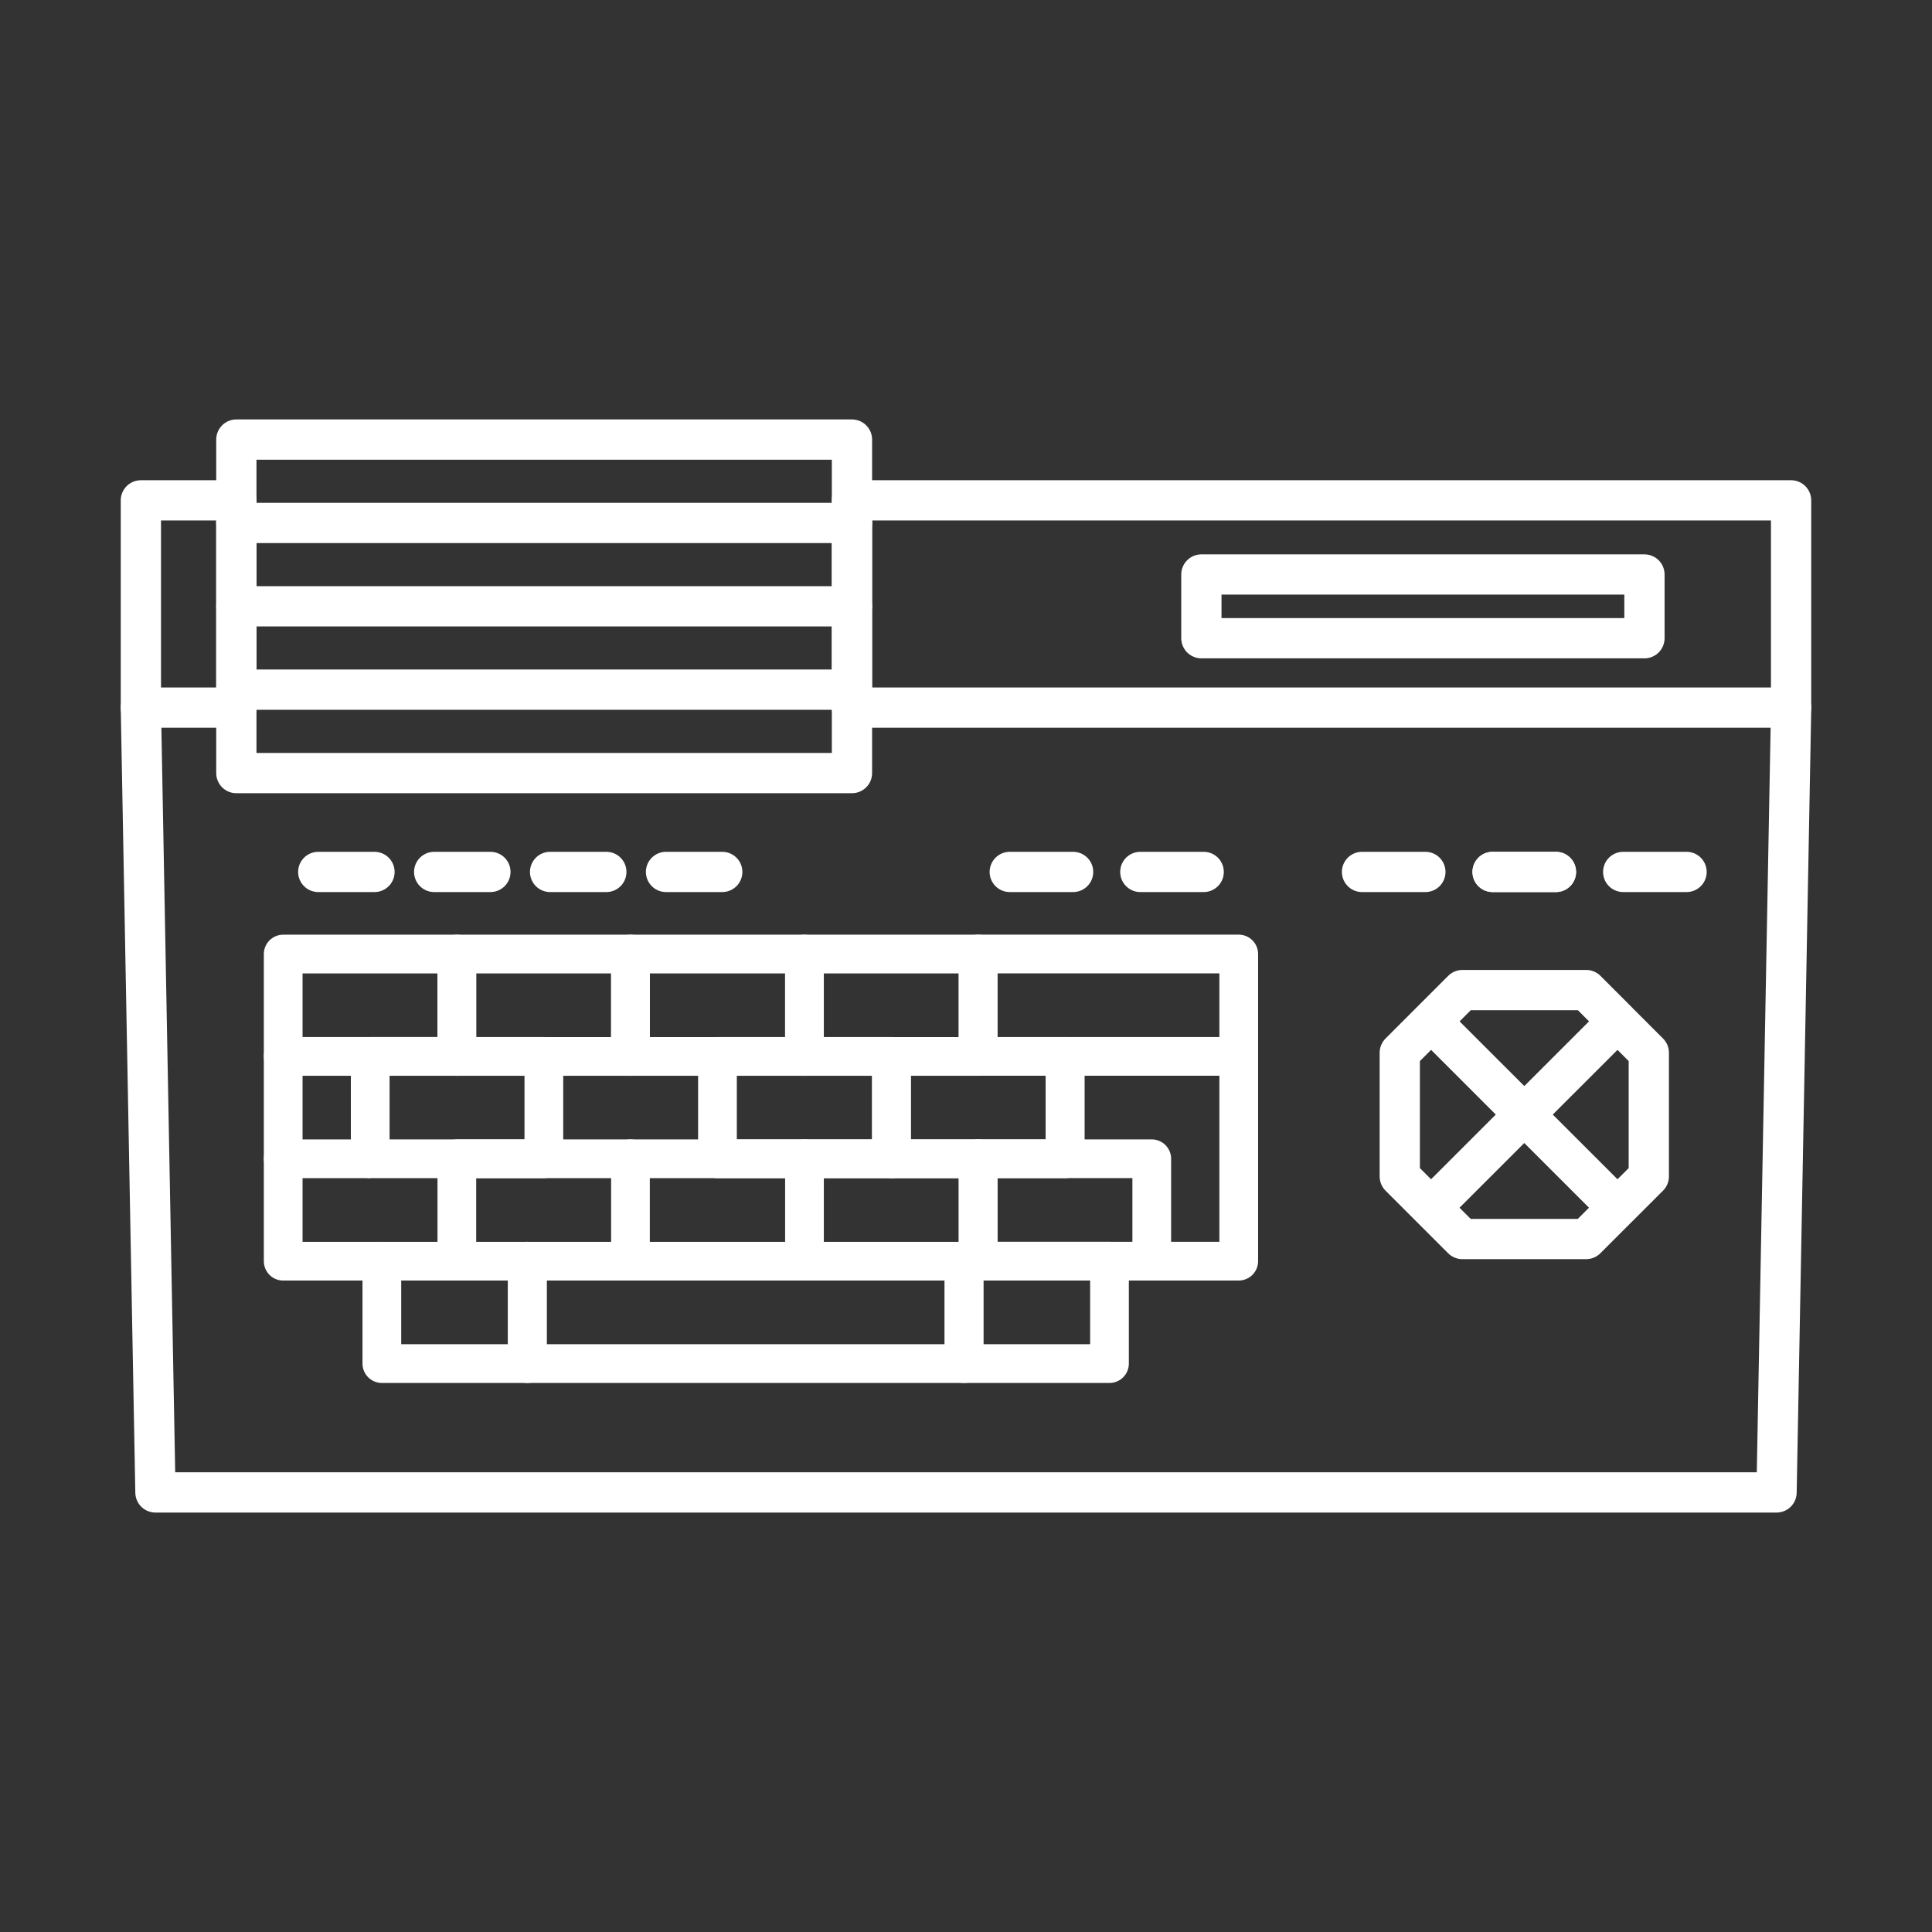 <?xml version="1.0" encoding="UTF-8"?><svg id="a" xmlns="http://www.w3.org/2000/svg" viewBox="0 0 48 48"><rect x="0" y="0" width="48" height="48" fill="#333333" stroke="none"/><defs><style>.ak,.al,.am,.an{fill:none;stroke:#fff;}.ak,.an{stroke-width:.962px;}.al,.am,.an{stroke-linecap:round;}.al,.an{stroke-linejoin:round;}</style></defs><path id="b" class="al" d="M3.5,12.431v5.149h2.372v-5.149h-2.372ZM21.166,12.431v5.149h23.333v-5.149h-23.333Z"/><path id="c" class="al" d="M44.5,17.58l-.362,19.499H3.862l-.362-19.499"/><path id="d" class="al" d="M35.555,30.005l2.315-2.314-2.315-2.314-.778.778v3.073l.778.778ZM35.555,30.005l2.315-2.314,2.315,2.314-.778.778h-3.075l-.778-.778ZM40.186,30.005l-2.315-2.314,2.315-2.314.778.778v3.073l-.778.778ZM40.186,25.376l-2.315,2.314-2.315-2.314.778-.778h3.075l.778.778Z"/><path id="e" class="an" d="M11.35,23.703v2.544h-4.314v-2.544h4.314Z"/><path id="f" class="an" d="M15.664,23.703v2.544h-4.314v-2.544h4.314Z"/><path id="g" class="an" d="M19.987,23.703v2.544h-4.323v-2.544h4.323Z"/><path id="h" class="an" d="M24.3,23.703v2.544h-4.314v-2.544h4.314Z"/><path id="i" class="an" d="M13.512,26.246v2.544h-4.314v-2.544h4.314Z"/><path id="j" class="an" d="M22.148,26.246v2.544h-4.323v-2.544h4.323Z"/><path id="k" class="an" d="M26.462,26.246v2.544h-4.314v-2.544"/><path id="l" class="an" d="M11.35,31.334h-4.314v-2.544"/><path id="m" class="an" d="M15.664,28.79v2.544h-4.314v-2.544h4.314Z"/><path id="n" class="an" d="M15.664,28.79h4.323v2.544h-4.323"/><path id="o" class="an" d="M19.987,28.79h4.314v2.544h-4.314"/><path id="p" class="an" d="M13.101,31.334v2.544h-3.614v-2.544"/><path id="q" class="an" d="M23.951,31.334v2.544h-10.85v-2.544"/><path id="r" class="an" d="M27.565,31.334v2.544h-3.614v-2.544h3.614Z"/><path id="s" class="an" d="M26.462,26.246v2.544M30.776,28.79v-2.544h-6.475v-2.544h6.475v7.631h-6.475v-2.544h4.314v2.544"/><path id="t" class="an" d="M7.036,28.79v-2.544h4.314"/><path id="u" class="ak" d="M9.198,28.79h-2.162"/><rect id="v" class="al" x="5.872" y="10.921" width="15.295" height="8.286"/><rect id="w" class="al" x="29.848" y="14.273" width="11.008" height="1.583"/><path id="x" class="am" d="M5.872,15.064h15.295"/><path id="y" class="am" d="M5.872,12.993h15.295"/><path id="z" class="am" d="M5.872,17.134h15.295"/><path id="aa" class="am" d="M7.907,21.663h1.397"/><path id="ab" class="am" d="M10.787,21.663h1.397"/><path id="ac" class="am" d="M13.667,21.663h1.397"/><path id="ad" class="am" d="M16.547,21.663h1.397"/><path id="ae" class="am" d="M25.087,21.663h1.574"/><path id="af" class="am" d="M28.331,21.663h1.574"/><path id="ag" class="am" d="M33.839,21.663h1.574"/><path id="ah" class="am" d="M37.083,21.663h1.574"/><path id="ai" class="am" d="M37.083,21.663h1.574"/><path id="aj" class="am" d="M40.328,21.663h1.574"/></svg>